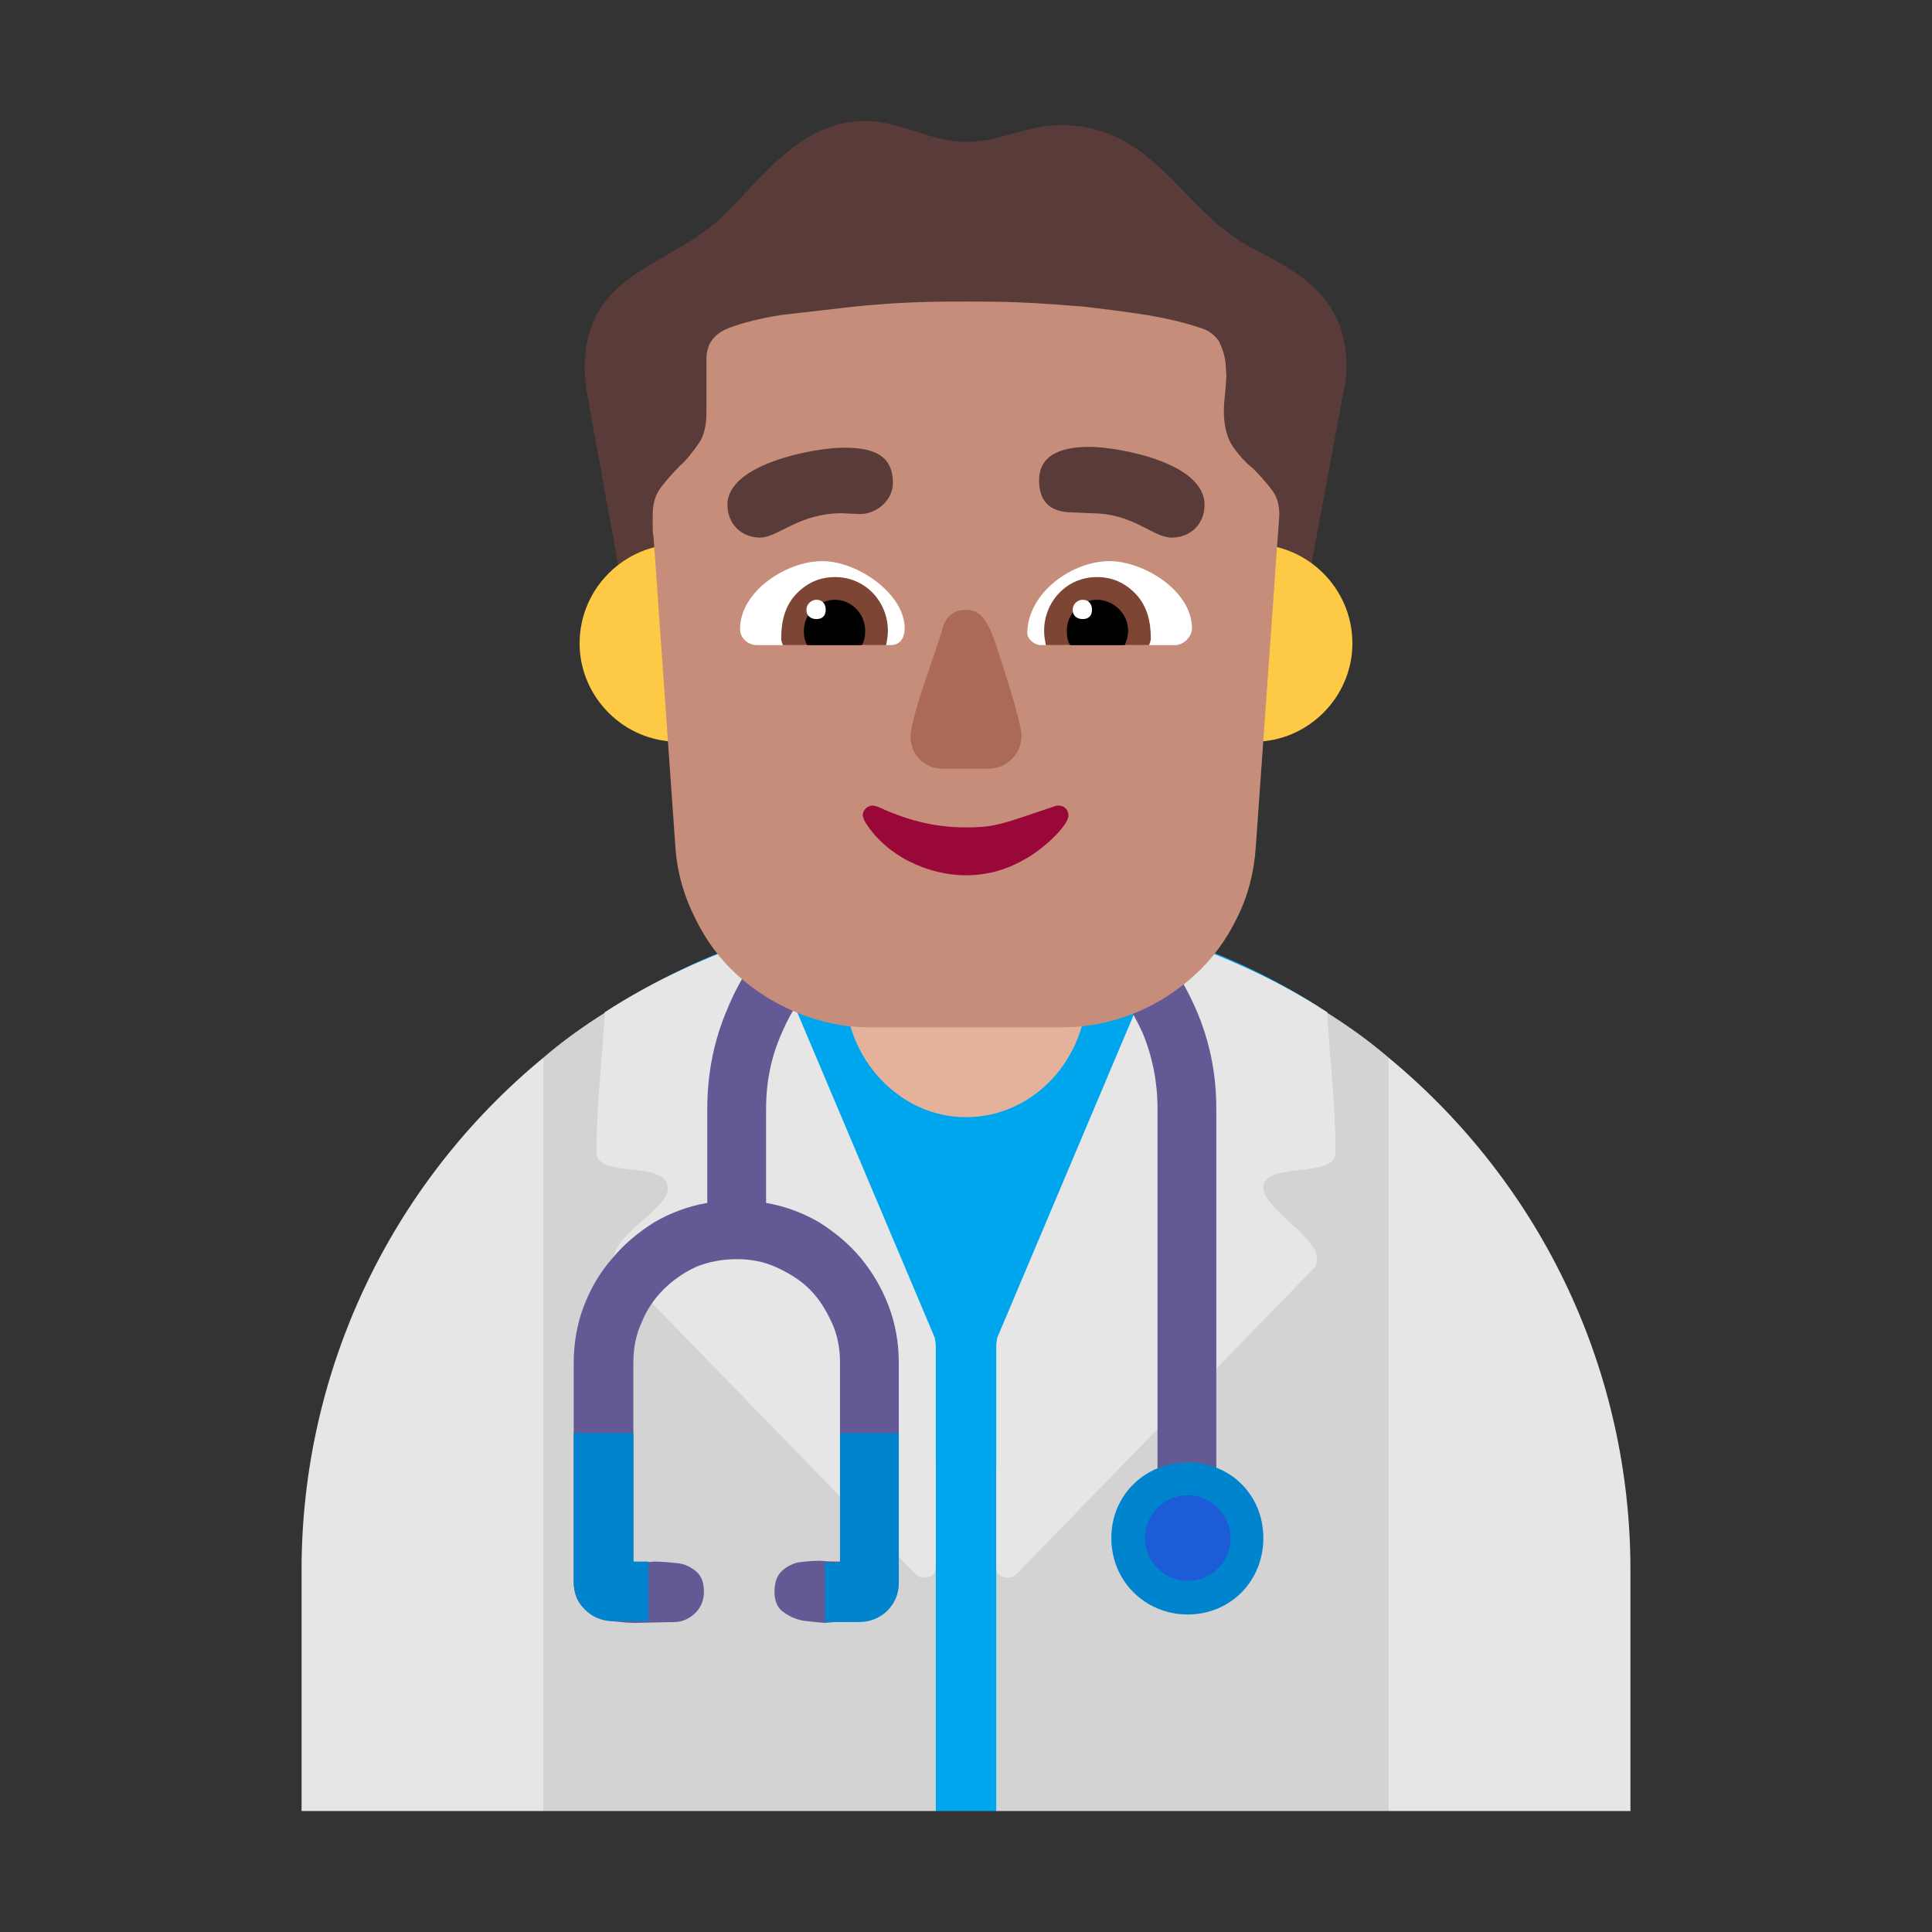 <svg version="1.1" xmlns="http://www.w3.org/2000/svg" viewBox="0 0 2300 2300"><rect x="0" y="0" width="2300" height="2300" fill="#333333" stroke="none"/><g transform="scale(1,-1) translate(-256, -1869)">
		<path d="M1040 1146l731 1c15 7 41 20 44 38l41 221c2 9 3 17 3 26 0 85-59 114-113 142-84 44-115 146-227 146-42 0-72-20-113-20-42 0-78 25-120 25-75 0-120-64-168-112-65-63-166-67-166-183 0-8 1-17 2-25l40-220c3-19 31-32 46-39 z" fill="#593B39"/>
		<path d="M1909-287l48 287c8 53 24 88 24 144 0 63-16 95-24 155l-48 311c-22 19-47 37-74 54l-286 37c-55 8-91 18-143 18-56 0-88-10-143-18l-286-37c-27-17-52-35-74-54l-48-311c-8-58-24-93-24-155 0-58 17-93 24-144l48-287 467 0 36 36 36-36 467 0 z" fill="#D3D3D3"/>
		<path d="M1442-287l0 407 383 551c-127 81-271 120-419 120-132 0-259-31-375-95l339-566 0-417 72 0 z" fill="#00A6ED"/>
		<path d="M903-287l-288 0 0 287c0 237 106 460 288 610l0-897 z M2197-287l-288 0 0 897c185-153 288-376 288-610l0-287 z M1456-9c-9 0-14 4-14 13l0 264 1 8 202 478c68-23 131-51 191-90 3-56 10-111 10-167 0-32-86-10-86-42 0-24 64-59 64-84 0-5-1-9-4-12l-354-364c-3-3-6-4-10-4 z M1356-9c9 0 14 4 14 13l0 264-1 8-202 478c-68-23-131-51-191-90-3-56-10-111-10-167 0-32 85-8 85-43 0-24-64-55-64-82 0-5 2-10 5-13l354-364c3-3 6-4 10-4 z" fill="#E6E6E6"/>
		<path d="M1237-63l14 1c11 1 21 1 28 1 13 0 25 5 34 14 9 9 13 20 13 33l0 261c0 23-4 46-12 67-8 21-19 40-33 57-14 17-31 31-50 43-19 11-40 19-63 23l0 112c0 32 6 62 19 91 12 28 29 53 50 74 21 21 45 37 74 50 28 12 58 18 90 18 32 0 62-6 91-18 28-13 53-29 74-50 21-21 37-46 50-74 12-29 18-59 18-91l0-511 70 0 0 511c0 42-8 81-24 118-16 37-38 69-65 97-27 27-59 49-96 65-37 16-76 24-118 24-42 0-81-8-118-24-37-16-69-38-96-65-28-27-50-59-65-96-16-37-24-77-24-119l0-112c-23-4-44-12-63-23-19-12-36-26-50-43-15-17-26-36-34-57-8-21-12-44-12-67l0-261c0-15 5-26 14-33 9-7 19-12 32-14 9-1 18-2 28-2l46 1c9 0 18 4 25 11 7 7 10 16 10 25 0 11-3 19-9 24-6 5-13 9-22 10-9 1-19 2-28 2-10-1-18-1-25-1l0 238c0 17 3 33 10 48 6 15 15 28 26 39 11 11 24 20 39 27 15 6 31 9 48 9 17 0 33-3 48-10 15-7 28-15 39-26 11-11 19-24 26-39 7-15 10-31 10-48l0-237c-7 0-15 0-24 1-9 0-18-1-26-2-8-2-15-6-20-11-5-5-8-13-8-24 0-12 4-20 12-25 7-5 16-9 27-10l20-2 z" fill="#635994"/>
		<path d="M1279-62c26 0 47 20 47 47l0 178-70 0 0-154-18 0 0-71 41 0 z M1028-61l0 71-18 0 0 153-71 0 0-177c0-26 20-47 47-47l42 0 z" fill="#0084CE"/>
		<path d="M1670-53c51 0 90 40 90 91 0 51-39 90-90 90-51 0-91-39-91-90 0-51 40-91 91-91 z" fill="#0084CE"/>
		<path d="M1670-13c29 0 51 24 51 51 0 27-22 51-51 51-29 0-51-24-51-51 0-27 22-51 51-51 z" fill="#1C5CD7"/>
		<path d="M1749 986c64 0 117 53 117 117 0 66-54 118-117 118-63 0-117-52-117-118 0-64 53-117 117-117 z M1063 986c64 0 117 53 117 117 0 65-54 118-117 118-63 0-117-52-117-118 0-64 53-117 117-117 z" fill="#FECA46"/>
		<path d="M1406 539c80 0 144 69 144 152l0 100-288 0 0-100c0-81 64-152 144-152 z" fill="#E4B29A"/>
		<path d="M1521 646c30 0 59 6 86 17 27 11 50 26 71 45 21 19 38 42 51 69 13 26 20 54 22 84l28 395c0 13-3 22-9 30-7 9-14 17-22 25-9 7-17 16-24 26-7 10-11 24-11 42 0 9 1 18 2 28l1 15-1 15c-1 9-4 18-8 26-5 7-12 13-23 16-18 6-39 11-63 15-25 4-50 7-75 10-26 2-51 4-76 5-25 1-46 1-65 1-17 0-38 0-63-1-25-1-51-3-78-6l-78-9c-25-4-45-9-61-15-19-7-28-19-28-38l0-62c0-17-3-30-10-39-7-10-14-19-22-26-8-8-15-16-22-25-7-9-10-20-10-34l0-12c0-5 0-9 1-13l26-369c2-30 10-58 23-84 13-27 30-50 51-69 21-19 45-34 72-45 27-11 55-17 85-17l230 0 z" fill="#C68D7B"/>
		<path d="M1161 1229c21 0 46 29 97 29l22-1c19 0 39 16 39 37 0 38-31 42-60 42-30 0-137-18-137-68 0-22 16-39 39-39 z M1651 1229c22 0 39 16 39 39 0 51-104 69-137 69-27 0-60-6-60-40 0-30 19-38 40-38l22-1c51 0 73-29 96-29 z" fill="#593B39"/>
		<path d="M1655 1101l-160 0c-7 0-16 7-16 14 0 48 53 86 98 86 40 0 98-35 98-80 0-10-10-20-20-20 z M1316 1101c12 0 17 9 17 20 0 41-56 80-98 80-43 0-98-36-98-81 0-11 10-19 20-19l159 0 z" fill="#FFFFFF"/>
		<path d="M1624 1101l-123 0c-1 7-2 10-2 17 0 34 26 64 63 64 17 0 32-6 45-19 16-16 19-37 19-54 0-3-1-5-2-8 z M1311 1101c1 7 2 10 2 17 0 34-26 64-63 64-17 0-32-6-45-19-16-16-19-37-19-54 0-3 1-5 2-8l123 0 z" fill="#7D4533"/>
		<path d="M1595 1101l-65 0c-3 5-4 10-4 17 0 21 17 37 36 37 19 0 37-16 37-37 0-5-1-10-4-17 z M1282 1101c3 5 4 10 4 17 0 21-17 37-36 37-19 0-37-16-37-37 0-7 1-12 4-17l65 0 z" fill="#000000"/>
		<path d="M1545 1132c7 0 11 4 11 11 0 7-4 12-11 12-6 0-12-5-12-12 0-7 5-11 12-11 z M1228 1132c7 0 11 4 11 11 0 7-4 12-11 12-6 0-12-5-12-12 0-7 5-11 12-11 z" fill="#FFFFFF"/>
		<path d="M1433 954c21 0 39 17 39 39 0 11-8 38-16 64-18 54-23 86-50 86-13 0-22-6-27-19-8-30-39-108-39-132 0-21 16-38 38-38l55 0 z" fill="#AB6A55"/>
		<path d="M1406 827c24 0 47 6 68 18 22 11 54 41 54 53 0 7-5 12-12 12l-2 0c-63-21-71-26-108-26-39 0-71 9-106 25l-5 1c-6 0-12-5-12-12l2-6c25-42 76-65 121-65 z" fill="#990839"/>
	</g></svg>
